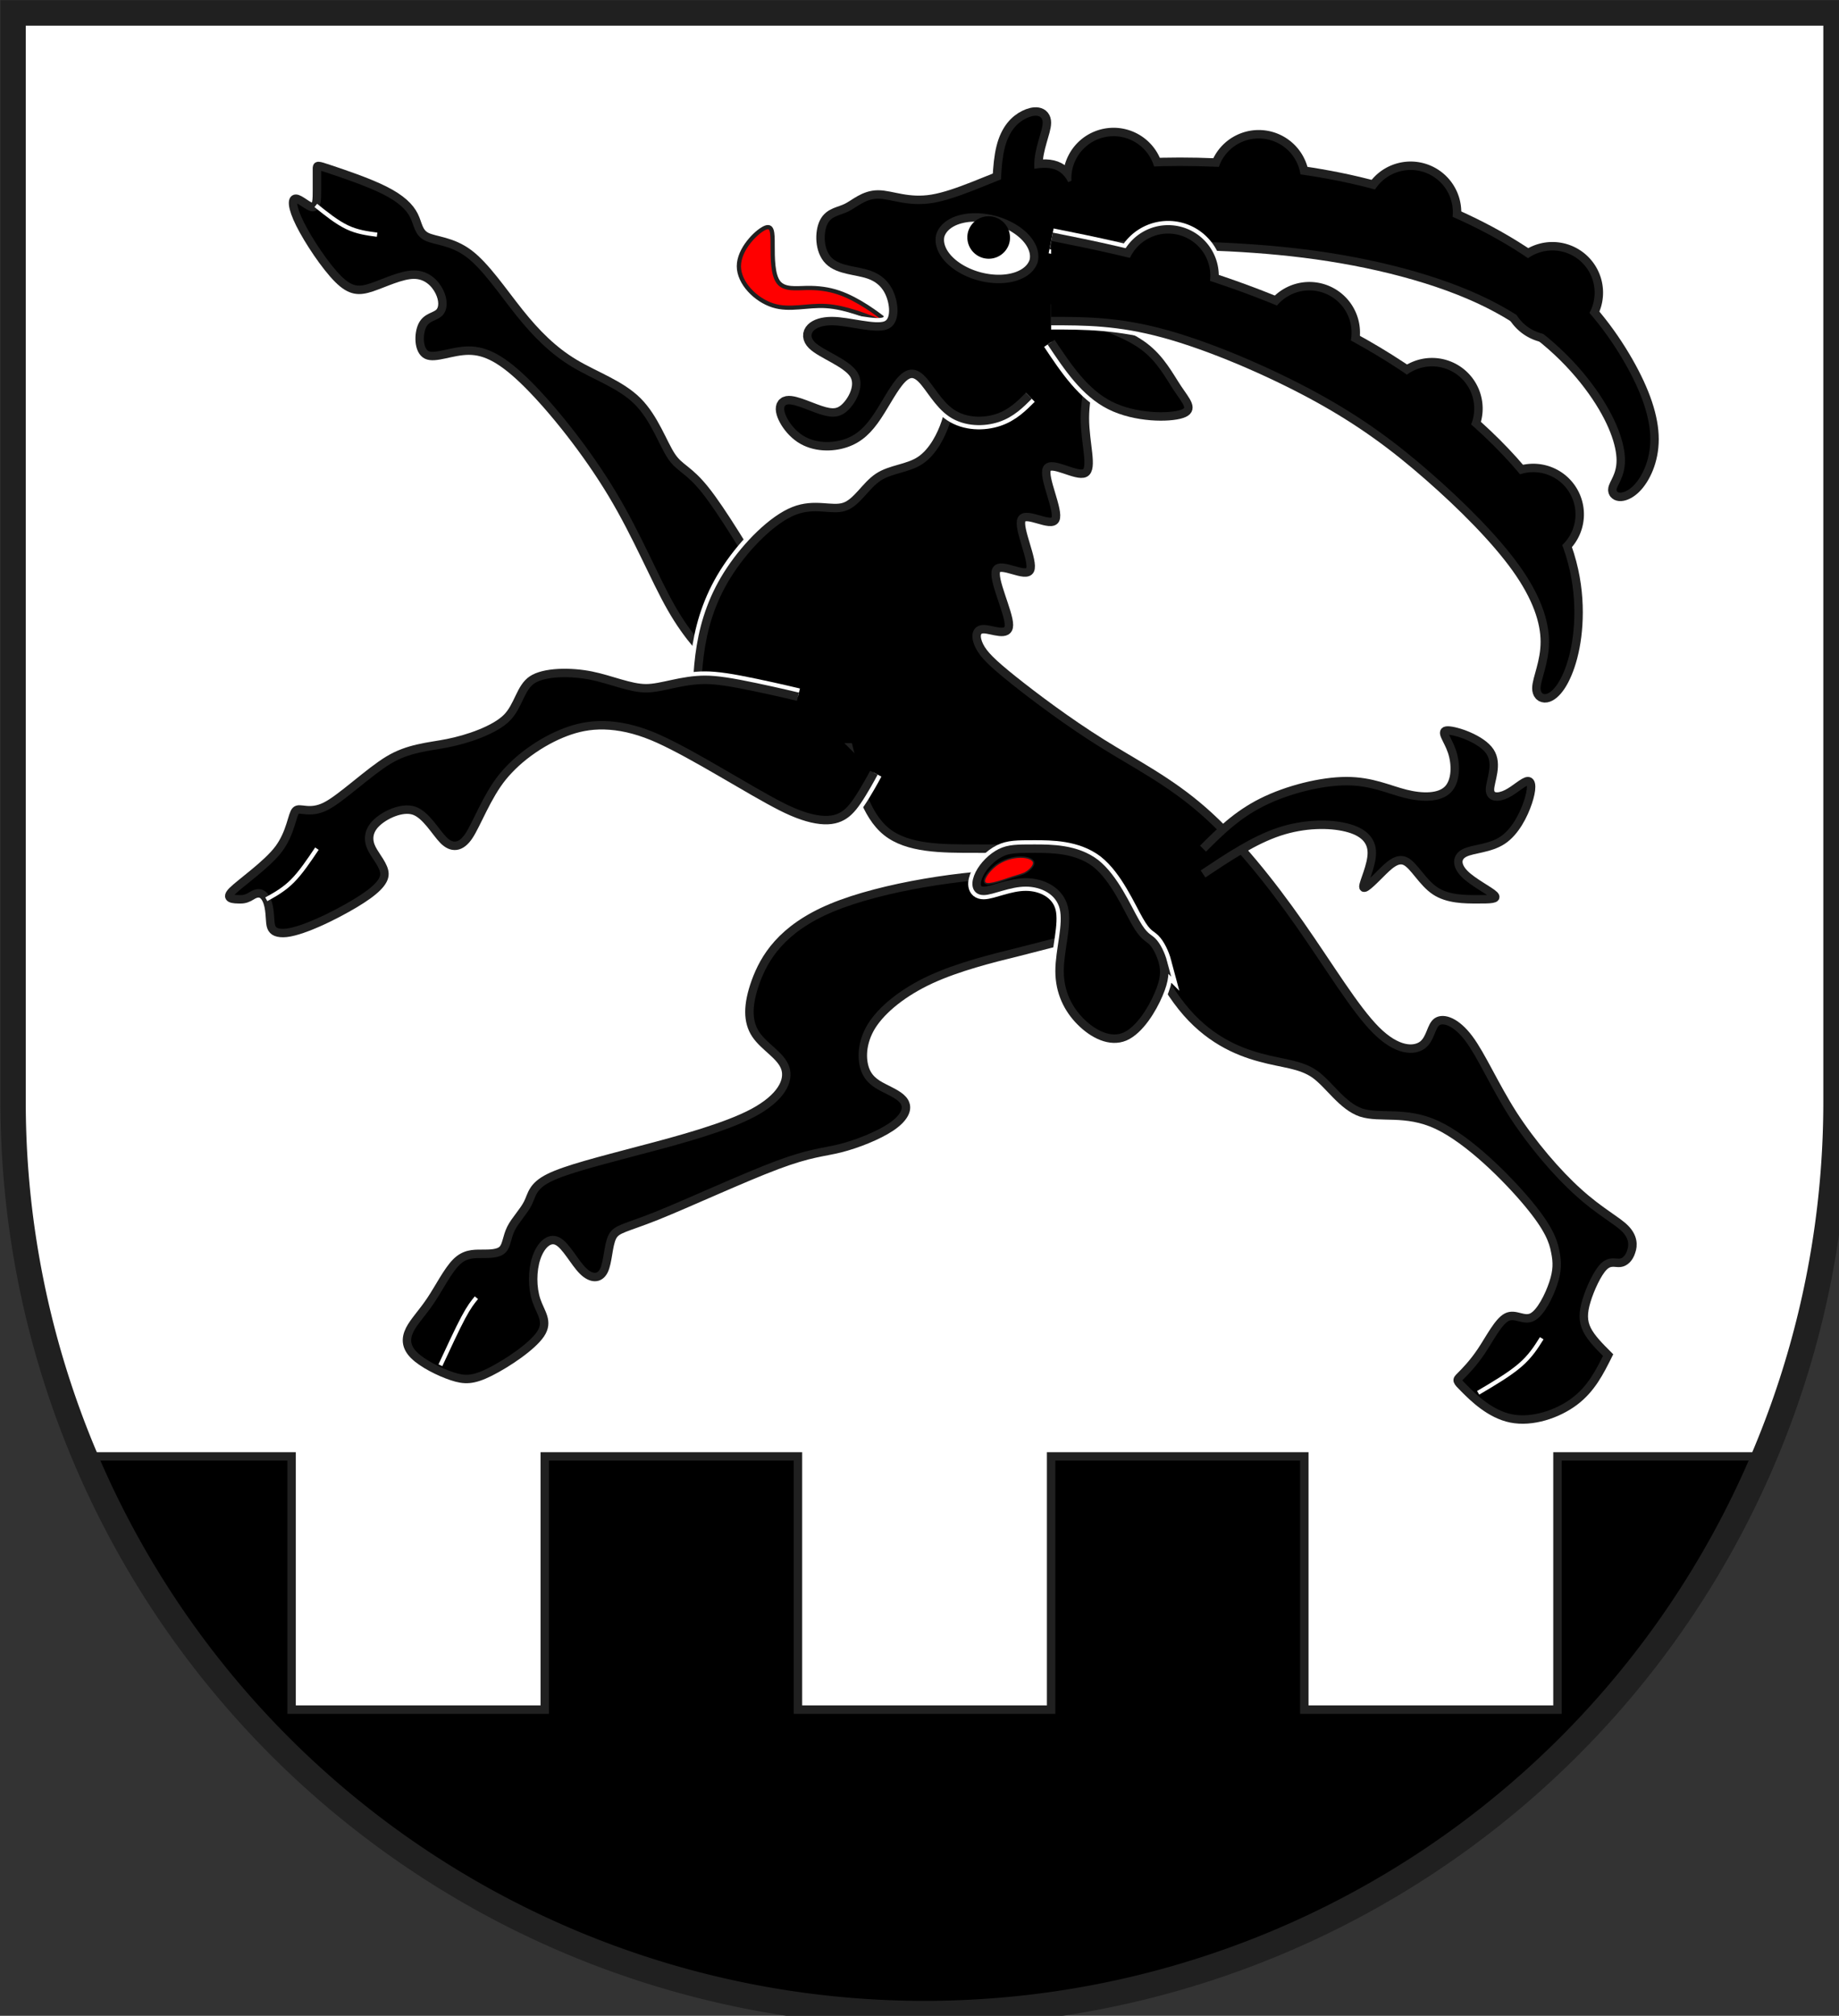 <?xml version="1.0" encoding="UTF-8"?>
<svg width="438" height="480" version="1.1" viewBox="21 15 438 480" xmlns="http://www.w3.org/2000/svg" xmlns:cc="http://creativecommons.org/ns#" xmlns:dc="http://purl.org/dc/elements/1.1/" xmlns:rdf="http://www.w3.org/1999/02/22-rdf-syntax-ns#" xmlns:xlink="http://www.w3.org/1999/xlink">
<rect x="21" y="15" width="438" height="480" fill="#333333" stroke="none"/>
<title>Wappen Kreis Bergell (CH-GR)</title>
<defs>
<path id="m" d="m4416.9 896.82a150 150 15 0 0-289.8-77.64 150 150 15 0 0 289.8 77.64z"/>
<path id="l" d="m4932.9 904.82a150 150 15 0 0-289.8-77.64 150 150 15 0 0 289.8 77.64z"/>
<path id="k" d="m5472.9 1016.8a150 150 15 0 0-289.8-77.62 150 150 15 0 0 289.8 77.62z"/>
<path id="j" d="m5976.9 1302.8a150 150 15 0 0-289.8-77.6 150 150 15 0 0 289.8 77.6z"/>
<path id="i" d="m4050 990c-30-60-60-120-60-180s30-120 30-150-30-30-60-15-60 45-75 105-15 150-15 240"/>
<path id="h" d="m4050 1080h270c150 0 390 0 630 30s480 90 660 180 300 210 375 315 105 195 105 255-30 90-30 105 30 15 60-15 60-90 60-165-30-165-90-270-150-225-285-330-315-195-495-255-360-90-540-105-360-15-480 0-180 45-240 75"/>
<path id="n" d="m4140 1170c0-120 0-240-30-300s-90-60-180-30-210 90-300 105-150-15-195-15-75 30-105 45-60 15-75 45-15 90 15 120 90 30 135 45 75 45 90 90 15 105-30 120-135-15-195-15-90 30-60 60 120 60 150 105 0 105-30 135-60 30-105 15-105-45-120-30 15 75 60 105 105 30 150 15 75-45 105-90 60-105 90-135 60-30 90 0 60 90 105 120 105 30 150 15 75-45 105-75"/>
<path id="g" d="m4050 1440c60 90 120 180 210 225s210 45 255 30 15-45-15-90-60-105-120-150-150-75-240-105"/>
<path id="f" d="m4448 3645c-8-30-23-60-38-75s-30-15-60-68c-30-52-75-157-142-210-68-52-158-52-218-52s-90 0-120 15-60 45-75 75-15 60 15 60 90-30 150-30 120 30 135 90-15 150-15 225 30 135 75 180 105 75 157 53c53-23 98-98 120-150 23-53 23-83 16-113z"/>
<path id="e" d="m5554 1676a150 150 0 0 0-300 0 150 150 0 0 0 300 0z"/>
<path id="d" d="m5118 1406a150 150 0 0 0-300 0 150 150 0 0 0 300 0z"/>
<path id="c" d="m4616 1204a150 150 0 0 0-300 0 150 150 0 0 0 300 0z"/>
<path id="b" d="m5914 2052a150 150 0 0 0-300 0 150 150 0 0 0 300 0z"/>
<path id="a" d="m4050 1350c120 0 240 0 405 45s375 135 540 225 285 180 405 285 240 225 315 330 105 195 105 270-30 135-30 165 30 30 60-15 60-135 60-255-30-270-150-435-330-345-555-480-465-225-660-285-345-90-495-120"/>
<clipPath id="o">
<path d="m360 4140a3240 3240 0 0 0 6480 0v-3870h-6480v3870z"/>
</clipPath>
<style type="text/css">.Rand0 { stroke: #202020; stroke-width:5; }
  .Rand1 { stroke: #202020; stroke-width:15; }
  .Rand2 { stroke: #202020; stroke-width:30; }
  .Rand4 { stroke: #202020; stroke-width:60; }
  .Rand6 { stroke: #202020; stroke-width:90; }
  .Rand1Hell { stroke: #ffffff; stroke-width:15; }
  .Rand4Hell { stroke: #ffffff; stroke-width:60; }
  .Rand6Hell { stroke: #ffffff; stroke-width:90; }
  .Schwarz { fill: #000000; }
  .Rot { fill: #ff0000; }
  .Silber { fill: #ffffff; }</style>
</defs>
<g transform="scale(.067)" fill="none" fill-rule="evenodd" stroke-miterlimit="10" stroke-width="10">
<g clip-path="url(#o)">
<path class="Silber" d="m-225-225v7650h7650v-7650h-7650z"/>
<path class="Schwarz" d="m3150 6300v-900h-900v900h-900v-900h-900v900h-675v1125h7650v-1125h-675v-900h-900v900h-900v-900h-900v900h-900z"/>
<path class="Schwarz Rand2" d="m3060 2340c-90-150-180-300-240-375s-90-75-120-120-60-135-120-195-150-90-225-135-135-105-195-180-120-165-180-210-120-45-150-60-30-45-45-75-45-60-105-90-150-60-195-75-45-15-45 0v75c0 30 0 60-15 60s-45-30-60-30-15 30 15 90 90 150 135 195 75 45 120 30 105-45 150-45 75 30 90 60 15 60 0 75-45 15-60 45-15 90 15 105 90-15 150-15 120 30 210 120 210 240 300 390 150 300 210 405 120 165 180 225"/>
<path class="Schwarz Rand2" d="m4230 3420c-60-45-120-90-300-90s-480 45-660 120-240 180-270 262c-30 83-30 143 0 188s90 75 105 120-15 105-113 158c-97 52-262 97-404 134-143 38-263 68-323 98s-60 60-75 90-45 60-60 90-15 60-30 75-45 15-75 15-60 0-90 30-60 90-90 135-60 75-75 105-15 60 15 90 90 60 135 75 75 15 135-15 150-90 180-135 0-75-15-120-15-105 0-150 45-75 75-60 60 75 90 105 60 30 75 0 15-90 30-120 45-30 158-75c112-45 307-135 427-180s165-45 225-60 135-45 180-75 60-60 52-82c-7-23-37-38-67-53s-60-30-75-67c-15-38-15-98 22-158 38-60 113-120 210-165 98-45 218-75 308-97 90-23 150-38 202-53 53-15 98-30 143-45"/>
<path class="Rand4Hell" d="m4230 1080c0 120 0 240-15 345s-45 195-45 285 30 180 0 195-120-45-135-15 45 150 30 180-105-30-120 0 45 150 30 180-105-30-120 0 45 150 45 195-60 15-90 15-30 30-15 60 45 60 120 120 195 150 315 225 240 135 360 240 240 255 345 405 195 300 270 375 135 75 165 53c30-23 30-68 52-83 23-15 68 0 113 60s90 165 157 270c68 105 158 210 233 277 75 68 135 98 165 128s30 60 22 82c-7 23-22 38-39 40s-36-9-59 14c-22 22-48 78-61 121s-13 73 2 103 45 60 75 90c-30 60-60 120-120 165s-150 75-225 60-135-75-165-105-30-30-15-45 45-45 75-90 60-105 90-120 60 15 90 0 60-75 75-120 15-75 7-113c-7-37-22-82-97-172s-210-225-323-278c-112-52-202-22-270-44-67-23-112-98-164-136-53-37-113-37-196-60-82-22-187-67-277-180-90-112-165-292-225-397s-105-135-188-150c-82-15-202-15-322-15s-240 0-315-60-105-180-135-300h-270l-270-90c0-90 0-180 15-270s45-180 105-270 150-180 225-210 135 0 180-15 75-75 120-105 105-30 150-60 75-90 90-135 15-75 15-150v-315"/>
<path class="Schwarz Rand2" d="m4230 1080c0 120 0 240-15 345s-45 195-45 285 30 180 0 195-120-45-135-15 45 150 30 180-105-30-120 0 45 150 30 180-105-30-120 0 45 150 45 195-60 15-90 15-30 30-15 60 45 60 120 120 195 150 315 225 240 135 360 240 240 255 345 405 195 300 270 375 135 75 165 53c30-23 30-68 52-83 23-15 68 0 113 60s90 165 157 270c68 105 158 210 233 277 75 68 135 98 165 128s30 60 22 82c-7 23-22 38-39 40s-36-9-59 14c-22 22-48 78-61 121s-13 73 2 103 45 60 75 90c-30 60-60 120-120 165s-150 75-225 60-135-75-165-105-30-30-15-45 45-45 75-90 60-105 90-120 60 15 90 0 60-75 75-120 15-75 7-113c-7-37-22-82-97-172s-210-225-323-278c-112-52-202-22-270-44-67-23-112-98-164-136-53-37-113-37-196-60-82-22-187-67-277-180-90-112-165-292-225-397s-105-135-188-150c-82-15-202-15-322-15s-240 0-315-60-105-180-135-300h-270l-270-90c0-90 0-180 15-270s45-180 105-270 150-180 225-210 135 0 180-15 75-75 120-105 105-30 150-60 75-90 90-135 15-75 15-150v-315"/>
<path class="Rot Rand1" d="m3468 1376c-74.7-30-149.3-60-217.3-64.3-68-4.4-129.4 17-190-2.4-60.7-19.3-120.7-79.3-120.7-139.3s60-120 90-135 30 15 30 60 0 105 20.7 132c20.6 27 62 21 101.3 20.3 39.3-0.6 76.7 4 113 16.4 36.3 12.3 71.7 32.3 100.2 50.6 28.5 18.4 50.1 35 71.8 51.7"/>
<path class="Rand4Hell" d="m3150 2700s-67.3-16.3-151.7-34c-84.5-17.8-137.1-26-178.3-26s-79.4 7.2-115.8 15c-36.5 7.8-66.2 15-94.2 15s-57.7-7.2-92.1-17.1c-34.3-9.9-68.5-21-102.9-27.9s-75.7-10.8-115.8-8.8c-40.2 2.1-73.6 10-94.2 23.8s-32.5 36-45 62.1c-12.5 26-24.4 52.3-45 72.9s-54 39.7-94.2 55.8c-40.1 16.2-81.4 27.3-115.8 34.2s-68.6 10.8-105 19.2c-36.4 8.3-70.6 20.2-105 40.8s-75.7 54-117.9 87.9-79.1 63.3-107.1 77.1-50.5 14.5-68.8 12.9c-18.2-1.6-29.3-4.8-36.2 2.1s-10.8 25.2-19.2 51.2c-8.3 26.1-20.2 55.8-40.8 83.8s-54 57.7-87.9 85.8c-33.9 28.2-63.3 50.4-77.1 64.2s-14.5 21.7-6.7 25.8c7.8 4.2 22.9 4.2 36.7 4.2s25.6-4.6 39.2-13.2 35.8-16.8 50.8 13.2 11.8 73.4 15.9 92.2 16.1 27.8 44.1 27.8 72.1-14.4 122.1-36.2c50-21.9 98.5-48.2 132.9-68.8s61.4-39.7 79.6-57.9 25.4-33.3 25.4-47.1-7.2-28.9-17.1-45-21-31.2-27.9-45-10.8-28.9-8.8-45c2.1-16.1 10-31.2 23.8-45s36-28.9 62.1-38.8c26-9.9 52.3-13.1 72.9-6.2s39.7 25.2 57.9 47.1 33.3 44.1 47.1 57.9 28.9 21.7 45 19.6 31.2-14 45-34.6 28.9-54 49.2-94.2c20.3-40.1 42.8-81.4 70.8-115.8s64.9-68.6 109.2-98.8c44.2-30.2 89.6-52.4 130.8-66.2s86.6-21.7 141.2-17.5c54.7 4.1 111.9 19.5 173.8 47.5s140.6 72.1 222.9 120 157.1 92 212.1 120 101.1 43.4 139.6 47.5c38.5 4.2 64.8-3.7 85.4-17.5s38.8-36.7 63.2-76.7 41.8-73.3 41.8-73.3"/>
<path class="Schwarz Rand2" d="m3150 2700s-67.3-16.3-151.7-34c-84.5-17.8-137.1-26-178.3-26s-79.4 7.2-115.8 15c-36.5 7.8-66.2 15-94.2 15s-57.7-7.2-92.1-17.1c-34.3-9.9-68.5-21-102.9-27.9s-75.7-10.8-115.8-8.8c-40.2 2.1-73.6 10-94.2 23.8s-32.5 36-45 62.1c-12.5 26-24.4 52.3-45 72.9s-54 39.7-94.2 55.8c-40.1 16.2-81.4 27.3-115.8 34.2s-68.6 10.8-105 19.2c-36.4 8.3-70.6 20.2-105 40.8s-75.7 54-117.9 87.9-79.1 63.3-107.1 77.1-50.5 14.5-68.8 12.9c-18.2-1.6-29.3-4.8-36.2 2.1s-10.8 25.2-19.2 51.2c-8.3 26.1-20.2 55.8-40.8 83.8s-54 57.7-87.9 85.8c-33.9 28.2-63.3 50.4-77.1 64.2s-14.5 21.7-6.7 25.8c7.8 4.2 22.9 4.2 36.7 4.2s25.6-4.6 39.2-13.2 35.8-16.8 50.8 13.2 11.8 73.4 15.9 92.2 16.1 27.8 44.1 27.8 72.1-14.4 122.1-36.2c50-21.9 98.5-48.2 132.9-68.8s61.4-39.7 79.6-57.9 25.4-33.3 25.4-47.1-7.2-28.9-17.1-45-21-31.2-27.9-45-10.8-28.9-8.8-45c2.1-16.1 10-31.2 23.8-45s36-28.9 62.1-38.8c26-9.9 52.3-13.1 72.9-6.2s39.7 25.2 57.9 47.1 33.3 44.1 47.1 57.9 28.9 21.7 45 19.6 31.2-14 45-34.6 28.9-54 49.2-94.2c20.3-40.1 42.8-81.4 70.8-115.8s64.9-68.6 109.2-98.8c44.2-30.2 89.6-52.4 130.8-66.2s86.6-21.7 141.2-17.5c54.7 4.1 111.9 19.5 173.8 47.5s140.6 72.1 222.9 120 157.1 92 212.1 120 101.1 43.4 139.6 47.5c38.5 4.2 64.8-3.7 85.4-17.5s38.8-36.7 63.2-76.7 41.8-73.3 41.8-73.3"/>
<path class="Schwarz Rand2" d="m4590 3330c90-60 180-120 270-150s180-30 240-15 90 45 90 90-30 105-30 120 30-15 60-45 60-60 90-45 60 75 105 105 105 30 150 30 75 0 60-15-75-45-105-75-30-60 0-75 90-15 135-45 75-90 90-135 15-75 0-75-45 30-75 45-60 15-60-15 30-90 0-135-120-75-150-75 0 30 15 75 15 105-15 135-90 30-150 15-120-45-210-45-210 30-300 75-150 105-210 165"/>
<path class="Rand6Hell" d="m4140 1170c0-120 0-240-30-300s-90-60-180-30-210 90-300 105-150-15-195-15-75 30-105 45-60 15-75 45-15 90 15 120 90 30 135 45 75 45 90 90 15 105-30 120-135-15-195-15-90 30-60 60 120 60 150 105 0 105-30 135-60 30-105 15-105-45-120-30 15 75 60 105 105 30 150 15 75-45 105-90 60-105 90-135 60-30 90 0 60 90 105 120 105 30 150 15 75-45 105-75"/>
<use class="Rand4" xlink:href="#m"/>
<use class="Rand4" xlink:href="#l"/>
<use class="Rand4" xlink:href="#k"/>
<use class="Rand4" xlink:href="#j"/>
<use class="Rand4" xlink:href="#i"/>
<use class="Rand4" xlink:href="#h"/>
<use class="Rand4" xlink:href="#n"/>
<use class="Schwarz" xlink:href="#m"/>
<use class="Schwarz" xlink:href="#l"/>
<use class="Schwarz" xlink:href="#k"/>
<use class="Schwarz" xlink:href="#j"/>
<use class="Schwarz" xlink:href="#i"/>
<use class="Schwarz" xlink:href="#h"/>
<use class="Schwarz" xlink:href="#n"/>
<use class="Rand4Hell" xlink:href="#g"/>
<use class="Schwarz Rand2" xlink:href="#g"/>
<use class="Rand4Hell" xlink:href="#f"/>
<use class="Schwarz Rand2" xlink:href="#f"/>
<path class="Rot Rand0" d="m3962.7 3323c12.3-8 27.3-23 25-34.3-2.4-11.4-22-19-47.7-18.5-26.7 0.5-59.3 9.1-86.8 29.8-27.5 21.7-49.9 55.3-36 62.8 13.8 7.5 63.8-11.1 93.6-21 29.9-9.8 39.5-10.8 51.9-18.8z"/>
<use class="Rand6Hell" xlink:href="#e"/>
<use class="Rand6Hell" xlink:href="#d"/>
<use class="Rand6Hell" xlink:href="#c"/>
<use class="Rand6Hell" xlink:href="#b"/>
<use class="Rand6Hell" xlink:href="#a"/>
<use class="Rand4" xlink:href="#e"/>
<use class="Rand4" xlink:href="#d"/>
<use class="Rand4" xlink:href="#c"/>
<use class="Rand4" xlink:href="#b"/>
<use class="Rand4" xlink:href="#a"/>
<use class="Schwarz" xlink:href="#e"/>
<use class="Schwarz" xlink:href="#d"/>
<use class="Schwarz" xlink:href="#c"/>
<use class="Schwarz" xlink:href="#b"/>
<use class="Schwarz" xlink:href="#a"/>
<path class="Rand1Hell" d="m1436 954c37.3 30 74.7 60 111 77.3 36.3 17.4 71.7 22 107 26.7"/>
<path class="Rand1Hell" d="m1260 3420c31.3-17.3 62.7-34.7 92.7-64.7s58.6-72.6 87.3-115.3"/>
<path class="Rand1Hell" d="m5568 5174c55.3-32.7 110.7-65.3 148.3-97.7 37.7-32.3 57.7-64.3 77.7-96.3"/>
<path class="Rand1Hell" d="m1879 5076c30-64.7 60-129.3 81.3-169.3 21.4-40 34-55.4 46.7-70.7"/>
<path class="Silber Rand2" d="m3988.1 1150.5a172 106 15 0 0-332.2-89 172 106 15 0 0 332.2 89z"/>
<path class="Schwarz" d="m3901.4 1087.7a76 76 15 0 0-146.8-39.4 76 76 15 0 0 146.8 39.4z"/>
<path class="Rand2" d="m7425 6300h-675v-900h-900v900h-900v-900h-900v900h-900v-900h-900v900h-900v-900h-900v900h-675"/>
</g>
<path class="Rand6" d="m360 4140a3240 3240 0 0 0 6480 0v-3870h-6480v3870z"/>
</g>
</svg>
